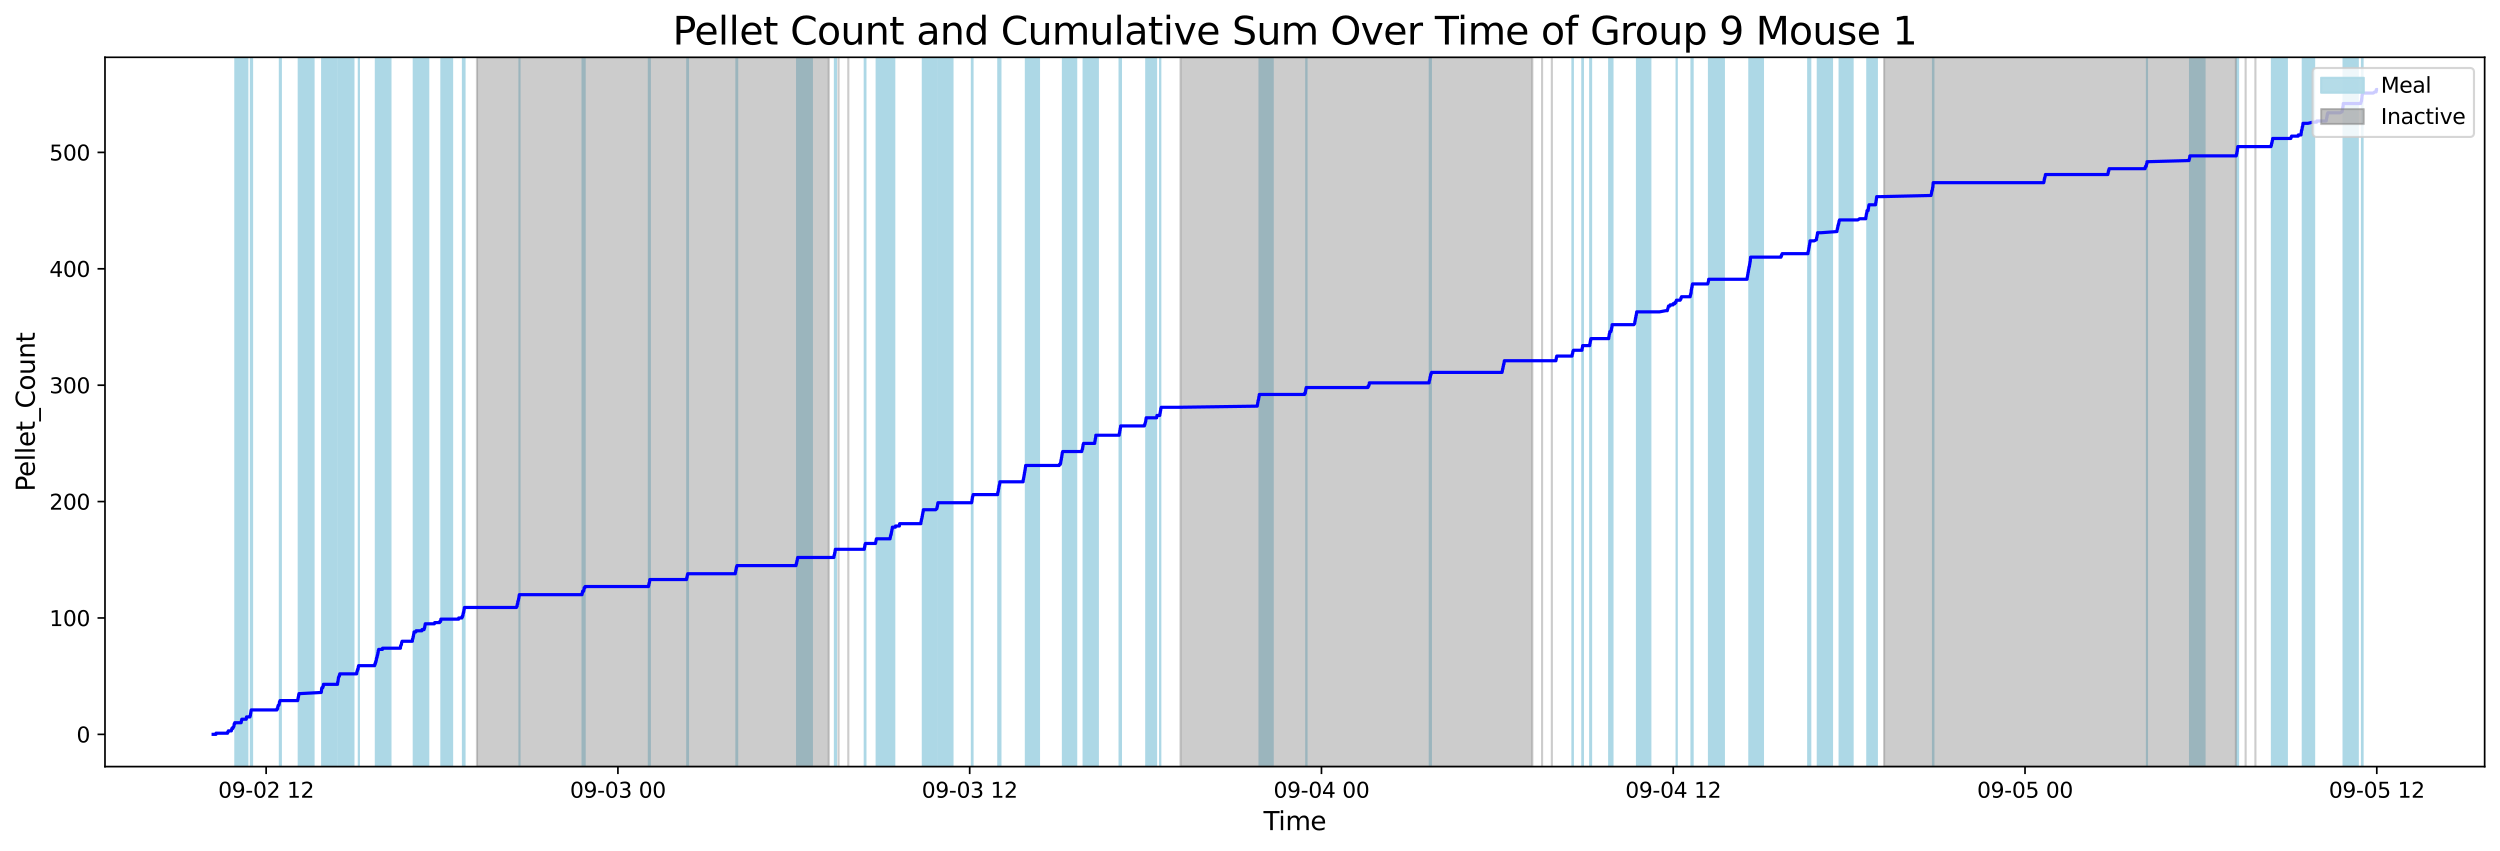 <?xml version="1.0" encoding="utf-8" standalone="no"?>
<!DOCTYPE svg PUBLIC "-//W3C//DTD SVG 1.1//EN"
  "http://www.w3.org/Graphics/SVG/1.1/DTD/svg11.dtd">
<svg xmlns:xlink="http://www.w3.org/1999/xlink" width="1172.435pt" height="399.009pt" viewBox="0 0 1172.435 399.009" xmlns="http://www.w3.org/2000/svg" version="1.1">
 <defs>
  <style type="text/css">*{stroke-linejoin: round; stroke-linecap: butt}</style>
 </defs>
 <g id="figure_1">
  <g id="patch_1">
   <path d="M 0 399.009 
L 1172.435 399.009 
L 1172.435 0 
L 0 0 
z
" style="fill: #ffffff"/>
  </g>
  <g id="axes_1">
   <g id="patch_2">
    <path d="M 49.235 359.517 
L 1165.235 359.517 
L 1165.235 26.877 
L 49.235 26.877 
z
" style="fill: #ffffff"/>
   </g>
   <g id="patch_3">
    <path d="M 115.809 359.517 
L 115.809 26.877 
L 110.366 26.877 
L 110.366 359.517 
z
" clip-path="url(#pc86cc02452)" style="fill: #add8e6; stroke: #add8e6; stroke-linejoin: miter"/>
   </g>
   <g id="patch_4">
    <path d="M 113.932 359.517 
L 113.932 26.877 
L 113.925 26.877 
L 113.925 359.517 
z
" clip-path="url(#pc86cc02452)" style="fill: #add8e6; stroke: #add8e6; stroke-linejoin: miter"/>
   </g>
   <g id="patch_5">
    <path d="M 115.991 359.517 
L 115.991 26.877 
L 115.895 26.877 
L 115.895 359.517 
z
" clip-path="url(#pc86cc02452)" style="fill: #add8e6; stroke: #add8e6; stroke-linejoin: miter"/>
   </g>
   <g id="patch_6">
    <path d="M 117.655 359.517 
L 117.655 26.877 
L 117.685 26.877 
L 117.685 359.517 
z
" clip-path="url(#pc86cc02452)" style="fill: #add8e6; stroke: #add8e6; stroke-linejoin: miter"/>
   </g>
   <g id="patch_7">
    <path d="M 118.21 359.517 
L 118.21 26.877 
L 117.847 26.877 
L 117.847 359.517 
z
" clip-path="url(#pc86cc02452)" style="fill: #add8e6; stroke: #add8e6; stroke-linejoin: miter"/>
   </g>
   <g id="patch_8">
    <path d="M 131.712 359.517 
L 131.712 26.877 
L 131.245 26.877 
L 131.245 359.517 
z
" clip-path="url(#pc86cc02452)" style="fill: #add8e6; stroke: #add8e6; stroke-linejoin: miter"/>
   </g>
   <g id="patch_9">
    <path d="M 147.048 359.517 
L 147.048 26.877 
L 140.098 26.877 
L 140.098 359.517 
z
" clip-path="url(#pc86cc02452)" style="fill: #add8e6; stroke: #add8e6; stroke-linejoin: miter"/>
   </g>
   <g id="patch_10">
    <path d="M 140.987 359.517 
L 140.987 26.877 
L 140.398 26.877 
L 140.398 359.517 
z
" clip-path="url(#pc86cc02452)" style="fill: #add8e6; stroke: #add8e6; stroke-linejoin: miter"/>
   </g>
   <g id="patch_11">
    <path d="M 157.844 359.517 
L 157.844 26.877 
L 151.076 26.877 
L 151.076 359.517 
z
" clip-path="url(#pc86cc02452)" style="fill: #add8e6; stroke: #add8e6; stroke-linejoin: miter"/>
   </g>
   <g id="patch_12">
    <path d="M 151.712 359.517 
L 151.712 26.877 
L 151.723 26.877 
L 151.723 359.517 
z
" clip-path="url(#pc86cc02452)" style="fill: #add8e6; stroke: #add8e6; stroke-linejoin: miter"/>
   </g>
   <g id="patch_13">
    <path d="M 165.749 359.517 
L 165.749 26.877 
L 158.643 26.877 
L 158.643 359.517 
z
" clip-path="url(#pc86cc02452)" style="fill: #add8e6; stroke: #add8e6; stroke-linejoin: miter"/>
   </g>
   <g id="patch_14">
    <path d="M 159.358 359.517 
L 159.358 26.877 
L 159.564 26.877 
L 159.564 359.517 
z
" clip-path="url(#pc86cc02452)" style="fill: #add8e6; stroke: #add8e6; stroke-linejoin: miter"/>
   </g>
   <g id="patch_15">
    <path d="M 168.318 359.517 
L 168.318 26.877 
L 168.273 26.877 
L 168.273 359.517 
z
" clip-path="url(#pc86cc02452)" style="fill: #add8e6; stroke: #add8e6; stroke-linejoin: miter"/>
   </g>
   <g id="patch_16">
    <path d="M 183.109 359.517 
L 183.109 26.877 
L 176.262 26.877 
L 176.262 359.517 
z
" clip-path="url(#pc86cc02452)" style="fill: #add8e6; stroke: #add8e6; stroke-linejoin: miter"/>
   </g>
   <g id="patch_17">
    <path d="M 176.51 359.517 
L 176.51 26.877 
L 176.937 26.877 
L 176.937 359.517 
z
" clip-path="url(#pc86cc02452)" style="fill: #add8e6; stroke: #add8e6; stroke-linejoin: miter"/>
   </g>
   <g id="patch_18">
    <path d="M 177.313 359.517 
L 177.313 26.877 
L 177.174 26.877 
L 177.174 359.517 
z
" clip-path="url(#pc86cc02452)" style="fill: #add8e6; stroke: #add8e6; stroke-linejoin: miter"/>
   </g>
   <g id="patch_19">
    <path d="M 177.449 359.517 
L 177.449 26.877 
L 177.554 26.877 
L 177.554 359.517 
z
" clip-path="url(#pc86cc02452)" style="fill: #add8e6; stroke: #add8e6; stroke-linejoin: miter"/>
   </g>
   <g id="patch_20">
    <path d="M 182.303 359.517 
L 182.303 26.877 
L 180.621 26.877 
L 180.621 359.517 
z
" clip-path="url(#pc86cc02452)" style="fill: #add8e6; stroke: #add8e6; stroke-linejoin: miter"/>
   </g>
   <g id="patch_21">
    <path d="M 200.836 359.517 
L 200.836 26.877 
L 194.042 26.877 
L 194.042 359.517 
z
" clip-path="url(#pc86cc02452)" style="fill: #add8e6; stroke: #add8e6; stroke-linejoin: miter"/>
   </g>
   <g id="patch_22">
    <path d="M 194.293 359.517 
L 194.293 26.877 
L 194.407 26.877 
L 194.407 359.517 
z
" clip-path="url(#pc86cc02452)" style="fill: #add8e6; stroke: #add8e6; stroke-linejoin: miter"/>
   </g>
   <g id="patch_23">
    <path d="M 199.279 359.517 
L 199.279 26.877 
L 199.429 26.877 
L 199.429 359.517 
z
" clip-path="url(#pc86cc02452)" style="fill: #add8e6; stroke: #add8e6; stroke-linejoin: miter"/>
   </g>
   <g id="patch_24">
    <path d="M 212.019 359.517 
L 212.019 26.877 
L 206.992 26.877 
L 206.992 359.517 
z
" clip-path="url(#pc86cc02452)" style="fill: #add8e6; stroke: #add8e6; stroke-linejoin: miter"/>
   </g>
   <g id="patch_25">
    <path d="M 217.103 359.517 
L 217.103 26.877 
L 217.847 26.877 
L 217.847 359.517 
z
" clip-path="url(#pc86cc02452)" style="fill: #add8e6; stroke: #add8e6; stroke-linejoin: miter"/>
   </g>
   <g id="patch_26">
    <path d="M 243.629 359.517 
L 243.629 26.877 
L 243.617 26.877 
L 243.617 359.517 
z
" clip-path="url(#pc86cc02452)" style="fill: #add8e6; stroke: #add8e6; stroke-linejoin: miter"/>
   </g>
   <g id="patch_27">
    <path d="M 273.211 359.517 
L 273.211 26.877 
L 273.359 26.877 
L 273.359 359.517 
z
" clip-path="url(#pc86cc02452)" style="fill: #add8e6; stroke: #add8e6; stroke-linejoin: miter"/>
   </g>
   <g id="patch_28">
    <path d="M 274.164 359.517 
L 274.164 26.877 
L 274.184 26.877 
L 274.184 359.517 
z
" clip-path="url(#pc86cc02452)" style="fill: #add8e6; stroke: #add8e6; stroke-linejoin: miter"/>
   </g>
   <g id="patch_29">
    <path d="M 304.29 359.517 
L 304.29 26.877 
L 304.754 26.877 
L 304.754 359.517 
z
" clip-path="url(#pc86cc02452)" style="fill: #add8e6; stroke: #add8e6; stroke-linejoin: miter"/>
   </g>
   <g id="patch_30">
    <path d="M 322.301 359.517 
L 322.301 26.877 
L 322.652 26.877 
L 322.652 359.517 
z
" clip-path="url(#pc86cc02452)" style="fill: #add8e6; stroke: #add8e6; stroke-linejoin: miter"/>
   </g>
   <g id="patch_31">
    <path d="M 345.361 359.517 
L 345.361 26.877 
L 345.71 26.877 
L 345.71 359.517 
z
" clip-path="url(#pc86cc02452)" style="fill: #add8e6; stroke: #add8e6; stroke-linejoin: miter"/>
   </g>
   <g id="patch_32">
    <path d="M 380.753 359.517 
L 380.753 26.877 
L 373.815 26.877 
L 373.815 359.517 
z
" clip-path="url(#pc86cc02452)" style="fill: #add8e6; stroke: #add8e6; stroke-linejoin: miter"/>
   </g>
   <g id="patch_33">
    <path d="M 391.553 359.517 
L 391.553 26.877 
L 392.049 26.877 
L 392.049 359.517 
z
" clip-path="url(#pc86cc02452)" style="fill: #add8e6; stroke: #add8e6; stroke-linejoin: miter"/>
   </g>
   <g id="patch_34">
    <path d="M 405.544 359.517 
L 405.544 26.877 
L 405.858 26.877 
L 405.858 359.517 
z
" clip-path="url(#pc86cc02452)" style="fill: #add8e6; stroke: #add8e6; stroke-linejoin: miter"/>
   </g>
   <g id="patch_35">
    <path d="M 418.128 359.517 
L 418.128 26.877 
L 411.132 26.877 
L 411.132 359.517 
z
" clip-path="url(#pc86cc02452)" style="fill: #add8e6; stroke: #add8e6; stroke-linejoin: miter"/>
   </g>
   <g id="patch_36">
    <path d="M 418.915 359.517 
L 418.915 26.877 
L 418.228 26.877 
L 418.228 359.517 
z
" clip-path="url(#pc86cc02452)" style="fill: #add8e6; stroke: #add8e6; stroke-linejoin: miter"/>
   </g>
   <g id="patch_37">
    <path d="M 419.387 359.517 
L 419.387 26.877 
L 418.591 26.877 
L 418.591 359.517 
z
" clip-path="url(#pc86cc02452)" style="fill: #add8e6; stroke: #add8e6; stroke-linejoin: miter"/>
   </g>
   <g id="patch_38">
    <path d="M 439.307 359.517 
L 439.307 26.877 
L 432.778 26.877 
L 432.778 359.517 
z
" clip-path="url(#pc86cc02452)" style="fill: #add8e6; stroke: #add8e6; stroke-linejoin: miter"/>
   </g>
   <g id="patch_39">
    <path d="M 433.514 359.517 
L 433.514 26.877 
L 433.303 26.877 
L 433.303 359.517 
z
" clip-path="url(#pc86cc02452)" style="fill: #add8e6; stroke: #add8e6; stroke-linejoin: miter"/>
   </g>
   <g id="patch_40">
    <path d="M 446.689 359.517 
L 446.689 26.877 
L 440.029 26.877 
L 440.029 359.517 
z
" clip-path="url(#pc86cc02452)" style="fill: #add8e6; stroke: #add8e6; stroke-linejoin: miter"/>
   </g>
   <g id="patch_41">
    <path d="M 455.784 359.517 
L 455.784 26.877 
L 456.088 26.877 
L 456.088 359.517 
z
" clip-path="url(#pc86cc02452)" style="fill: #add8e6; stroke: #add8e6; stroke-linejoin: miter"/>
   </g>
   <g id="patch_42">
    <path d="M 468.168 359.517 
L 468.168 26.877 
L 468.784 26.877 
L 468.784 359.517 
z
" clip-path="url(#pc86cc02452)" style="fill: #add8e6; stroke: #add8e6; stroke-linejoin: miter"/>
   </g>
   <g id="patch_43">
    <path d="M 469.172 359.517 
L 469.172 26.877 
L 469.036 26.877 
L 469.036 359.517 
z
" clip-path="url(#pc86cc02452)" style="fill: #add8e6; stroke: #add8e6; stroke-linejoin: miter"/>
   </g>
   <g id="patch_44">
    <path d="M 487.256 359.517 
L 487.256 26.877 
L 481.108 26.877 
L 481.108 359.517 
z
" clip-path="url(#pc86cc02452)" style="fill: #add8e6; stroke: #add8e6; stroke-linejoin: miter"/>
   </g>
   <g id="patch_45">
    <path d="M 504.704 359.517 
L 504.704 26.877 
L 498.481 26.877 
L 498.481 359.517 
z
" clip-path="url(#pc86cc02452)" style="fill: #add8e6; stroke: #add8e6; stroke-linejoin: miter"/>
   </g>
   <g id="patch_46">
    <path d="M 514.862 359.517 
L 514.862 26.877 
L 508.186 26.877 
L 508.186 359.517 
z
" clip-path="url(#pc86cc02452)" style="fill: #add8e6; stroke: #add8e6; stroke-linejoin: miter"/>
   </g>
   <g id="patch_47">
    <path d="M 513.708 359.517 
L 513.708 26.877 
L 514.034 26.877 
L 514.034 359.517 
z
" clip-path="url(#pc86cc02452)" style="fill: #add8e6; stroke: #add8e6; stroke-linejoin: miter"/>
   </g>
   <g id="patch_48">
    <path d="M 525.056 359.517 
L 525.056 26.877 
L 525.693 26.877 
L 525.693 359.517 
z
" clip-path="url(#pc86cc02452)" style="fill: #add8e6; stroke: #add8e6; stroke-linejoin: miter"/>
   </g>
   <g id="patch_49">
    <path d="M 542.167 359.517 
L 542.167 26.877 
L 537.562 26.877 
L 537.562 359.517 
z
" clip-path="url(#pc86cc02452)" style="fill: #add8e6; stroke: #add8e6; stroke-linejoin: miter"/>
   </g>
   <g id="patch_50">
    <path d="M 544.055 359.517 
L 544.055 26.877 
L 544.142 26.877 
L 544.142 359.517 
z
" clip-path="url(#pc86cc02452)" style="fill: #add8e6; stroke: #add8e6; stroke-linejoin: miter"/>
   </g>
   <g id="patch_51">
    <path d="M 596.868 359.517 
L 596.868 26.877 
L 590.684 26.877 
L 590.684 359.517 
z
" clip-path="url(#pc86cc02452)" style="fill: #add8e6; stroke: #add8e6; stroke-linejoin: miter"/>
   </g>
   <g id="patch_52">
    <path d="M 612.598 359.517 
L 612.598 26.877 
L 612.719 26.877 
L 612.719 359.517 
z
" clip-path="url(#pc86cc02452)" style="fill: #add8e6; stroke: #add8e6; stroke-linejoin: miter"/>
   </g>
   <g id="patch_53">
    <path d="M 670.526 359.517 
L 670.526 26.877 
L 671.046 26.877 
L 671.046 359.517 
z
" clip-path="url(#pc86cc02452)" style="fill: #add8e6; stroke: #add8e6; stroke-linejoin: miter"/>
   </g>
   <g id="patch_54">
    <path d="M 737.425 359.517 
L 737.425 26.877 
L 737.632 26.877 
L 737.632 359.517 
z
" clip-path="url(#pc86cc02452)" style="fill: #add8e6; stroke: #add8e6; stroke-linejoin: miter"/>
   </g>
   <g id="patch_55">
    <path d="M 742.062 359.517 
L 742.062 26.877 
L 742.343 26.877 
L 742.343 359.517 
z
" clip-path="url(#pc86cc02452)" style="fill: #add8e6; stroke: #add8e6; stroke-linejoin: miter"/>
   </g>
   <g id="patch_56">
    <path d="M 745.758 359.517 
L 745.758 26.877 
L 746.176 26.877 
L 746.176 359.517 
z
" clip-path="url(#pc86cc02452)" style="fill: #add8e6; stroke: #add8e6; stroke-linejoin: miter"/>
   </g>
   <g id="patch_57">
    <path d="M 754.656 359.517 
L 754.656 26.877 
L 754.821 26.877 
L 754.821 359.517 
z
" clip-path="url(#pc86cc02452)" style="fill: #add8e6; stroke: #add8e6; stroke-linejoin: miter"/>
   </g>
   <g id="patch_58">
    <path d="M 755.141 359.517 
L 755.141 26.877 
L 755.091 26.877 
L 755.091 359.517 
z
" clip-path="url(#pc86cc02452)" style="fill: #add8e6; stroke: #add8e6; stroke-linejoin: miter"/>
   </g>
   <g id="patch_59">
    <path d="M 755.963 359.517 
L 755.963 26.877 
L 756.21 26.877 
L 756.21 359.517 
z
" clip-path="url(#pc86cc02452)" style="fill: #add8e6; stroke: #add8e6; stroke-linejoin: miter"/>
   </g>
   <g id="patch_60">
    <path d="M 773.97 359.517 
L 773.97 26.877 
L 767.703 26.877 
L 767.703 359.517 
z
" clip-path="url(#pc86cc02452)" style="fill: #add8e6; stroke: #add8e6; stroke-linejoin: miter"/>
   </g>
   <g id="patch_61">
    <path d="M 786.352 359.517 
L 786.352 26.877 
L 786.287 26.877 
L 786.287 359.517 
z
" clip-path="url(#pc86cc02452)" style="fill: #add8e6; stroke: #add8e6; stroke-linejoin: miter"/>
   </g>
   <g id="patch_62">
    <path d="M 793.258 359.517 
L 793.258 26.877 
L 793.801 26.877 
L 793.801 359.517 
z
" clip-path="url(#pc86cc02452)" style="fill: #add8e6; stroke: #add8e6; stroke-linejoin: miter"/>
   </g>
   <g id="patch_63">
    <path d="M 808.454 359.517 
L 808.454 26.877 
L 801.461 26.877 
L 801.461 359.517 
z
" clip-path="url(#pc86cc02452)" style="fill: #add8e6; stroke: #add8e6; stroke-linejoin: miter"/>
   </g>
   <g id="patch_64">
    <path d="M 826.777 359.517 
L 826.777 26.877 
L 820.407 26.877 
L 820.407 359.517 
z
" clip-path="url(#pc86cc02452)" style="fill: #add8e6; stroke: #add8e6; stroke-linejoin: miter"/>
   </g>
   <g id="patch_65">
    <path d="M 820.662 359.517 
L 820.662 26.877 
L 821.063 26.877 
L 821.063 359.517 
z
" clip-path="url(#pc86cc02452)" style="fill: #add8e6; stroke: #add8e6; stroke-linejoin: miter"/>
   </g>
   <g id="patch_66">
    <path d="M 847.991 359.517 
L 847.991 26.877 
L 848.966 26.877 
L 848.966 359.517 
z
" clip-path="url(#pc86cc02452)" style="fill: #add8e6; stroke: #add8e6; stroke-linejoin: miter"/>
   </g>
   <g id="patch_67">
    <path d="M 859.161 359.517 
L 859.161 26.877 
L 852.493 26.877 
L 852.493 359.517 
z
" clip-path="url(#pc86cc02452)" style="fill: #add8e6; stroke: #add8e6; stroke-linejoin: miter"/>
   </g>
   <g id="patch_68">
    <path d="M 868.826 359.517 
L 868.826 26.877 
L 862.732 26.877 
L 862.732 359.517 
z
" clip-path="url(#pc86cc02452)" style="fill: #add8e6; stroke: #add8e6; stroke-linejoin: miter"/>
   </g>
   <g id="patch_69">
    <path d="M 879.492 359.517 
L 879.492 26.877 
L 875.71 26.877 
L 875.71 359.517 
z
" clip-path="url(#pc86cc02452)" style="fill: #add8e6; stroke: #add8e6; stroke-linejoin: miter"/>
   </g>
   <g id="patch_70">
    <path d="M 876.282 359.517 
L 876.282 26.877 
L 876.572 26.877 
L 876.572 359.517 
z
" clip-path="url(#pc86cc02452)" style="fill: #add8e6; stroke: #add8e6; stroke-linejoin: miter"/>
   </g>
   <g id="patch_71">
    <path d="M 879.818 359.517 
L 879.818 26.877 
L 880.198 26.877 
L 880.198 359.517 
z
" clip-path="url(#pc86cc02452)" style="fill: #add8e6; stroke: #add8e6; stroke-linejoin: miter"/>
   </g>
   <g id="patch_72">
    <path d="M 906.515 359.517 
L 906.515 26.877 
L 906.708 26.877 
L 906.708 359.517 
z
" clip-path="url(#pc86cc02452)" style="fill: #add8e6; stroke: #add8e6; stroke-linejoin: miter"/>
   </g>
   <g id="patch_73">
    <path d="M 1006.879 359.517 
L 1006.879 26.877 
L 1006.859 26.877 
L 1006.859 359.517 
z
" clip-path="url(#pc86cc02452)" style="fill: #add8e6; stroke: #add8e6; stroke-linejoin: miter"/>
   </g>
   <g id="patch_74">
    <path d="M 1033.865 359.517 
L 1033.865 26.877 
L 1027.074 26.877 
L 1027.074 359.517 
z
" clip-path="url(#pc86cc02452)" style="fill: #add8e6; stroke: #add8e6; stroke-linejoin: miter"/>
   </g>
   <g id="patch_75">
    <path d="M 1049.009 359.517 
L 1049.009 26.877 
L 1049.588 26.877 
L 1049.588 359.517 
z
" clip-path="url(#pc86cc02452)" style="fill: #add8e6; stroke: #add8e6; stroke-linejoin: miter"/>
   </g>
   <g id="patch_76">
    <path d="M 1072.473 359.517 
L 1072.473 26.877 
L 1065.474 26.877 
L 1065.474 359.517 
z
" clip-path="url(#pc86cc02452)" style="fill: #add8e6; stroke: #add8e6; stroke-linejoin: miter"/>
   </g>
   <g id="patch_77">
    <path d="M 1067.321 359.517 
L 1067.321 26.877 
L 1065.925 26.877 
L 1065.925 359.517 
z
" clip-path="url(#pc86cc02452)" style="fill: #add8e6; stroke: #add8e6; stroke-linejoin: miter"/>
   </g>
   <g id="patch_78">
    <path d="M 1085.262 359.517 
L 1085.262 26.877 
L 1079.939 26.877 
L 1079.939 359.517 
z
" clip-path="url(#pc86cc02452)" style="fill: #add8e6; stroke: #add8e6; stroke-linejoin: miter"/>
   </g>
   <g id="patch_79">
    <path d="M 1105.739 359.517 
L 1105.739 26.877 
L 1099.08 26.877 
L 1099.08 359.517 
z
" clip-path="url(#pc86cc02452)" style="fill: #add8e6; stroke: #add8e6; stroke-linejoin: miter"/>
   </g>
   <g id="patch_80">
    <path d="M 1107.703 359.517 
L 1107.703 26.877 
L 1107.984 26.877 
L 1107.984 359.517 
z
" clip-path="url(#pc86cc02452)" style="fill: #add8e6; stroke: #add8e6; stroke-linejoin: miter"/>
   </g>
   <g id="patch_81">
    <path d="M 223.692 359.517 
L 223.692 26.877 
L 388.666 26.877 
L 388.666 359.517 
z
" clip-path="url(#pc86cc02452)" style="fill: #808080; opacity: 0.4; stroke: #808080; stroke-linejoin: miter"/>
   </g>
   <g id="patch_82">
    <path d="M 393.249 26.877 
L 393.249 26.877 
L 393.249 359.517 
" clip-path="url(#pc86cc02452)" style="fill: #808080; opacity: 0.4; stroke: #808080; stroke-linejoin: miter"/>
   </g>
   <g id="patch_83">
    <path d="M 397.831 26.877 
L 397.831 26.877 
L 397.831 359.517 
" clip-path="url(#pc86cc02452)" style="fill: #808080; opacity: 0.4; stroke: #808080; stroke-linejoin: miter"/>
   </g>
   <g id="patch_84">
    <path d="M 553.64 359.517 
L 553.64 26.877 
L 718.613 26.877 
L 718.613 359.517 
z
" clip-path="url(#pc86cc02452)" style="fill: #808080; opacity: 0.4; stroke: #808080; stroke-linejoin: miter"/>
   </g>
   <g id="patch_85">
    <path d="M 723.196 26.877 
L 723.196 26.877 
L 723.196 359.517 
" clip-path="url(#pc86cc02452)" style="fill: #808080; opacity: 0.4; stroke: #808080; stroke-linejoin: miter"/>
   </g>
   <g id="patch_86">
    <path d="M 727.778 26.877 
L 727.778 26.877 
L 727.778 359.517 
" clip-path="url(#pc86cc02452)" style="fill: #808080; opacity: 0.4; stroke: #808080; stroke-linejoin: miter"/>
   </g>
   <g id="patch_87">
    <path d="M 883.587 359.517 
L 883.587 26.877 
L 1048.56 26.877 
L 1048.56 359.517 
z
" clip-path="url(#pc86cc02452)" style="fill: #808080; opacity: 0.4; stroke: #808080; stroke-linejoin: miter"/>
   </g>
   <g id="patch_88">
    <path d="M 1053.143 26.877 
L 1053.143 26.877 
L 1053.143 359.517 
" clip-path="url(#pc86cc02452)" style="fill: #808080; opacity: 0.4; stroke: #808080; stroke-linejoin: miter"/>
   </g>
   <g id="patch_89">
    <path d="M 1057.726 26.877 
L 1057.726 26.877 
L 1057.726 359.517 
" clip-path="url(#pc86cc02452)" style="fill: #808080; opacity: 0.4; stroke: #808080; stroke-linejoin: miter"/>
   </g>
   <g id="matplotlib.axis_1">
    <g id="xtick_1">
     <g id="line2d_1">
      <defs>
       <path id="m9951c861e3" d="M 0 0 
L 0 3.5 
" style="stroke: #000000; stroke-width: 0.8"/>
      </defs>
      <g>
       <use xlink:href="#m9951c861e3" x="124.811" y="359.517" style="stroke: #000000; stroke-width: 0.8"/>
      </g>
     </g>
     <g id="text_1">
      <!-- 09-02 12 -->
      <g transform="translate(102.331 374.116) scale(0.1 -0.1)">
       <defs>
        <path id="DejaVuSans-30" d="M 2034 4250 
Q 1547 4250 1301 3770 
Q 1056 3291 1056 2328 
Q 1056 1369 1301 889 
Q 1547 409 2034 409 
Q 2525 409 2770 889 
Q 3016 1369 3016 2328 
Q 3016 3291 2770 3770 
Q 2525 4250 2034 4250 
z
M 2034 4750 
Q 2819 4750 3233 4129 
Q 3647 3509 3647 2328 
Q 3647 1150 3233 529 
Q 2819 -91 2034 -91 
Q 1250 -91 836 529 
Q 422 1150 422 2328 
Q 422 3509 836 4129 
Q 1250 4750 2034 4750 
z
" transform="scale(0.016)"/>
        <path id="DejaVuSans-39" d="M 703 97 
L 703 672 
Q 941 559 1184 500 
Q 1428 441 1663 441 
Q 2288 441 2617 861 
Q 2947 1281 2994 2138 
Q 2813 1869 2534 1725 
Q 2256 1581 1919 1581 
Q 1219 1581 811 2004 
Q 403 2428 403 3163 
Q 403 3881 828 4315 
Q 1253 4750 1959 4750 
Q 2769 4750 3195 4129 
Q 3622 3509 3622 2328 
Q 3622 1225 3098 567 
Q 2575 -91 1691 -91 
Q 1453 -91 1209 -44 
Q 966 3 703 97 
z
M 1959 2075 
Q 2384 2075 2632 2365 
Q 2881 2656 2881 3163 
Q 2881 3666 2632 3958 
Q 2384 4250 1959 4250 
Q 1534 4250 1286 3958 
Q 1038 3666 1038 3163 
Q 1038 2656 1286 2365 
Q 1534 2075 1959 2075 
z
" transform="scale(0.016)"/>
        <path id="DejaVuSans-2d" d="M 313 2009 
L 1997 2009 
L 1997 1497 
L 313 1497 
L 313 2009 
z
" transform="scale(0.016)"/>
        <path id="DejaVuSans-32" d="M 1228 531 
L 3431 531 
L 3431 0 
L 469 0 
L 469 531 
Q 828 903 1448 1529 
Q 2069 2156 2228 2338 
Q 2531 2678 2651 2914 
Q 2772 3150 2772 3378 
Q 2772 3750 2511 3984 
Q 2250 4219 1831 4219 
Q 1534 4219 1204 4116 
Q 875 4013 500 3803 
L 500 4441 
Q 881 4594 1212 4672 
Q 1544 4750 1819 4750 
Q 2544 4750 2975 4387 
Q 3406 4025 3406 3419 
Q 3406 3131 3298 2873 
Q 3191 2616 2906 2266 
Q 2828 2175 2409 1742 
Q 1991 1309 1228 531 
z
" transform="scale(0.016)"/>
        <path id="DejaVuSans-20" transform="scale(0.016)"/>
        <path id="DejaVuSans-31" d="M 794 531 
L 1825 531 
L 1825 4091 
L 703 3866 
L 703 4441 
L 1819 4666 
L 2450 4666 
L 2450 531 
L 3481 531 
L 3481 0 
L 794 0 
L 794 531 
z
" transform="scale(0.016)"/>
       </defs>
       <use xlink:href="#DejaVuSans-30"/>
       <use xlink:href="#DejaVuSans-39" x="63.623"/>
       <use xlink:href="#DejaVuSans-2d" x="127.246"/>
       <use xlink:href="#DejaVuSans-30" x="163.33"/>
       <use xlink:href="#DejaVuSans-32" x="226.953"/>
       <use xlink:href="#DejaVuSans-20" x="290.576"/>
       <use xlink:href="#DejaVuSans-31" x="322.363"/>
       <use xlink:href="#DejaVuSans-32" x="385.986"/>
      </g>
     </g>
    </g>
    <g id="xtick_2">
     <g id="line2d_2">
      <g>
       <use xlink:href="#m9951c861e3" x="289.785" y="359.517" style="stroke: #000000; stroke-width: 0.8"/>
      </g>
     </g>
     <g id="text_2">
      <!-- 09-03 00 -->
      <g transform="translate(267.305 374.116) scale(0.1 -0.1)">
       <defs>
        <path id="DejaVuSans-33" d="M 2597 2516 
Q 3050 2419 3304 2112 
Q 3559 1806 3559 1356 
Q 3559 666 3084 287 
Q 2609 -91 1734 -91 
Q 1441 -91 1130 -33 
Q 819 25 488 141 
L 488 750 
Q 750 597 1062 519 
Q 1375 441 1716 441 
Q 2309 441 2620 675 
Q 2931 909 2931 1356 
Q 2931 1769 2642 2001 
Q 2353 2234 1838 2234 
L 1294 2234 
L 1294 2753 
L 1863 2753 
Q 2328 2753 2575 2939 
Q 2822 3125 2822 3475 
Q 2822 3834 2567 4026 
Q 2313 4219 1838 4219 
Q 1578 4219 1281 4162 
Q 984 4106 628 3988 
L 628 4550 
Q 988 4650 1302 4700 
Q 1616 4750 1894 4750 
Q 2613 4750 3031 4423 
Q 3450 4097 3450 3541 
Q 3450 3153 3228 2886 
Q 3006 2619 2597 2516 
z
" transform="scale(0.016)"/>
       </defs>
       <use xlink:href="#DejaVuSans-30"/>
       <use xlink:href="#DejaVuSans-39" x="63.623"/>
       <use xlink:href="#DejaVuSans-2d" x="127.246"/>
       <use xlink:href="#DejaVuSans-30" x="163.33"/>
       <use xlink:href="#DejaVuSans-33" x="226.953"/>
       <use xlink:href="#DejaVuSans-20" x="290.576"/>
       <use xlink:href="#DejaVuSans-30" x="322.363"/>
       <use xlink:href="#DejaVuSans-30" x="385.986"/>
      </g>
     </g>
    </g>
    <g id="xtick_3">
     <g id="line2d_3">
      <g>
       <use xlink:href="#m9951c861e3" x="454.759" y="359.517" style="stroke: #000000; stroke-width: 0.8"/>
      </g>
     </g>
     <g id="text_3">
      <!-- 09-03 12 -->
      <g transform="translate(432.278 374.116) scale(0.1 -0.1)">
       <use xlink:href="#DejaVuSans-30"/>
       <use xlink:href="#DejaVuSans-39" x="63.623"/>
       <use xlink:href="#DejaVuSans-2d" x="127.246"/>
       <use xlink:href="#DejaVuSans-30" x="163.33"/>
       <use xlink:href="#DejaVuSans-33" x="226.953"/>
       <use xlink:href="#DejaVuSans-20" x="290.576"/>
       <use xlink:href="#DejaVuSans-31" x="322.363"/>
       <use xlink:href="#DejaVuSans-32" x="385.986"/>
      </g>
     </g>
    </g>
    <g id="xtick_4">
     <g id="line2d_4">
      <g>
       <use xlink:href="#m9951c861e3" x="619.732" y="359.517" style="stroke: #000000; stroke-width: 0.8"/>
      </g>
     </g>
     <g id="text_4">
      <!-- 09-04 00 -->
      <g transform="translate(597.252 374.116) scale(0.1 -0.1)">
       <defs>
        <path id="DejaVuSans-34" d="M 2419 4116 
L 825 1625 
L 2419 1625 
L 2419 4116 
z
M 2253 4666 
L 3047 4666 
L 3047 1625 
L 3713 1625 
L 3713 1100 
L 3047 1100 
L 3047 0 
L 2419 0 
L 2419 1100 
L 313 1100 
L 313 1709 
L 2253 4666 
z
" transform="scale(0.016)"/>
       </defs>
       <use xlink:href="#DejaVuSans-30"/>
       <use xlink:href="#DejaVuSans-39" x="63.623"/>
       <use xlink:href="#DejaVuSans-2d" x="127.246"/>
       <use xlink:href="#DejaVuSans-30" x="163.33"/>
       <use xlink:href="#DejaVuSans-34" x="226.953"/>
       <use xlink:href="#DejaVuSans-20" x="290.576"/>
       <use xlink:href="#DejaVuSans-30" x="322.363"/>
       <use xlink:href="#DejaVuSans-30" x="385.986"/>
      </g>
     </g>
    </g>
    <g id="xtick_5">
     <g id="line2d_5">
      <g>
       <use xlink:href="#m9951c861e3" x="784.706" y="359.517" style="stroke: #000000; stroke-width: 0.8"/>
      </g>
     </g>
     <g id="text_5">
      <!-- 09-04 12 -->
      <g transform="translate(762.225 374.116) scale(0.1 -0.1)">
       <use xlink:href="#DejaVuSans-30"/>
       <use xlink:href="#DejaVuSans-39" x="63.623"/>
       <use xlink:href="#DejaVuSans-2d" x="127.246"/>
       <use xlink:href="#DejaVuSans-30" x="163.33"/>
       <use xlink:href="#DejaVuSans-34" x="226.953"/>
       <use xlink:href="#DejaVuSans-20" x="290.576"/>
       <use xlink:href="#DejaVuSans-31" x="322.363"/>
       <use xlink:href="#DejaVuSans-32" x="385.986"/>
      </g>
     </g>
    </g>
    <g id="xtick_6">
     <g id="line2d_6">
      <g>
       <use xlink:href="#m9951c861e3" x="949.679" y="359.517" style="stroke: #000000; stroke-width: 0.8"/>
      </g>
     </g>
     <g id="text_6">
      <!-- 09-05 00 -->
      <g transform="translate(927.199 374.116) scale(0.1 -0.1)">
       <defs>
        <path id="DejaVuSans-35" d="M 691 4666 
L 3169 4666 
L 3169 4134 
L 1269 4134 
L 1269 2991 
Q 1406 3038 1543 3061 
Q 1681 3084 1819 3084 
Q 2600 3084 3056 2656 
Q 3513 2228 3513 1497 
Q 3513 744 3044 326 
Q 2575 -91 1722 -91 
Q 1428 -91 1123 -41 
Q 819 9 494 109 
L 494 744 
Q 775 591 1075 516 
Q 1375 441 1709 441 
Q 2250 441 2565 725 
Q 2881 1009 2881 1497 
Q 2881 1984 2565 2268 
Q 2250 2553 1709 2553 
Q 1456 2553 1204 2497 
Q 953 2441 691 2322 
L 691 4666 
z
" transform="scale(0.016)"/>
       </defs>
       <use xlink:href="#DejaVuSans-30"/>
       <use xlink:href="#DejaVuSans-39" x="63.623"/>
       <use xlink:href="#DejaVuSans-2d" x="127.246"/>
       <use xlink:href="#DejaVuSans-30" x="163.33"/>
       <use xlink:href="#DejaVuSans-35" x="226.953"/>
       <use xlink:href="#DejaVuSans-20" x="290.576"/>
       <use xlink:href="#DejaVuSans-30" x="322.363"/>
       <use xlink:href="#DejaVuSans-30" x="385.986"/>
      </g>
     </g>
    </g>
    <g id="xtick_7">
     <g id="line2d_7">
      <g>
       <use xlink:href="#m9951c861e3" x="1114.653" y="359.517" style="stroke: #000000; stroke-width: 0.8"/>
      </g>
     </g>
     <g id="text_7">
      <!-- 09-05 12 -->
      <g transform="translate(1092.172 374.116) scale(0.1 -0.1)">
       <use xlink:href="#DejaVuSans-30"/>
       <use xlink:href="#DejaVuSans-39" x="63.623"/>
       <use xlink:href="#DejaVuSans-2d" x="127.246"/>
       <use xlink:href="#DejaVuSans-30" x="163.33"/>
       <use xlink:href="#DejaVuSans-35" x="226.953"/>
       <use xlink:href="#DejaVuSans-20" x="290.576"/>
       <use xlink:href="#DejaVuSans-31" x="322.363"/>
       <use xlink:href="#DejaVuSans-32" x="385.986"/>
      </g>
     </g>
    </g>
    <g id="text_8">
     <!-- Time -->
     <g transform="translate(592.555 389.313) scale(0.12 -0.12)">
      <defs>
       <path id="DejaVuSans-54" d="M -19 4666 
L 3928 4666 
L 3928 4134 
L 2272 4134 
L 2272 0 
L 1638 0 
L 1638 4134 
L -19 4134 
L -19 4666 
z
" transform="scale(0.016)"/>
       <path id="DejaVuSans-69" d="M 603 3500 
L 1178 3500 
L 1178 0 
L 603 0 
L 603 3500 
z
M 603 4863 
L 1178 4863 
L 1178 4134 
L 603 4134 
L 603 4863 
z
" transform="scale(0.016)"/>
       <path id="DejaVuSans-6d" d="M 3328 2828 
Q 3544 3216 3844 3400 
Q 4144 3584 4550 3584 
Q 5097 3584 5394 3201 
Q 5691 2819 5691 2113 
L 5691 0 
L 5113 0 
L 5113 2094 
Q 5113 2597 4934 2840 
Q 4756 3084 4391 3084 
Q 3944 3084 3684 2787 
Q 3425 2491 3425 1978 
L 3425 0 
L 2847 0 
L 2847 2094 
Q 2847 2600 2669 2842 
Q 2491 3084 2119 3084 
Q 1678 3084 1418 2786 
Q 1159 2488 1159 1978 
L 1159 0 
L 581 0 
L 581 3500 
L 1159 3500 
L 1159 2956 
Q 1356 3278 1631 3431 
Q 1906 3584 2284 3584 
Q 2666 3584 2933 3390 
Q 3200 3197 3328 2828 
z
" transform="scale(0.016)"/>
       <path id="DejaVuSans-65" d="M 3597 1894 
L 3597 1613 
L 953 1613 
Q 991 1019 1311 708 
Q 1631 397 2203 397 
Q 2534 397 2845 478 
Q 3156 559 3463 722 
L 3463 178 
Q 3153 47 2828 -22 
Q 2503 -91 2169 -91 
Q 1331 -91 842 396 
Q 353 884 353 1716 
Q 353 2575 817 3079 
Q 1281 3584 2069 3584 
Q 2775 3584 3186 3129 
Q 3597 2675 3597 1894 
z
M 3022 2063 
Q 3016 2534 2758 2815 
Q 2500 3097 2075 3097 
Q 1594 3097 1305 2825 
Q 1016 2553 972 2059 
L 3022 2063 
z
" transform="scale(0.016)"/>
      </defs>
      <use xlink:href="#DejaVuSans-54"/>
      <use xlink:href="#DejaVuSans-69" x="57.959"/>
      <use xlink:href="#DejaVuSans-6d" x="85.742"/>
      <use xlink:href="#DejaVuSans-65" x="183.154"/>
     </g>
    </g>
   </g>
   <g id="matplotlib.axis_2">
    <g id="ytick_1">
     <g id="line2d_8">
      <defs>
       <path id="m3a58ad2d6c" d="M 0 0 
L -3.5 0 
" style="stroke: #000000; stroke-width: 0.8"/>
      </defs>
      <g>
       <use xlink:href="#m3a58ad2d6c" x="49.235" y="344.397" style="stroke: #000000; stroke-width: 0.8"/>
      </g>
     </g>
     <g id="text_9">
      <!-- 0 -->
      <g transform="translate(35.873 348.196) scale(0.1 -0.1)">
       <use xlink:href="#DejaVuSans-30"/>
      </g>
     </g>
    </g>
    <g id="ytick_2">
     <g id="line2d_9">
      <g>
       <use xlink:href="#m3a58ad2d6c" x="49.235" y="289.812" style="stroke: #000000; stroke-width: 0.8"/>
      </g>
     </g>
     <g id="text_10">
      <!-- 100 -->
      <g transform="translate(23.148 293.612) scale(0.1 -0.1)">
       <use xlink:href="#DejaVuSans-31"/>
       <use xlink:href="#DejaVuSans-30" x="63.623"/>
       <use xlink:href="#DejaVuSans-30" x="127.246"/>
      </g>
     </g>
    </g>
    <g id="ytick_3">
     <g id="line2d_10">
      <g>
       <use xlink:href="#m3a58ad2d6c" x="49.235" y="235.228" style="stroke: #000000; stroke-width: 0.8"/>
      </g>
     </g>
     <g id="text_11">
      <!-- 200 -->
      <g transform="translate(23.148 239.027) scale(0.1 -0.1)">
       <use xlink:href="#DejaVuSans-32"/>
       <use xlink:href="#DejaVuSans-30" x="63.623"/>
       <use xlink:href="#DejaVuSans-30" x="127.246"/>
      </g>
     </g>
    </g>
    <g id="ytick_4">
     <g id="line2d_11">
      <g>
       <use xlink:href="#m3a58ad2d6c" x="49.235" y="180.643" style="stroke: #000000; stroke-width: 0.8"/>
      </g>
     </g>
     <g id="text_12">
      <!-- 300 -->
      <g transform="translate(23.148 184.442) scale(0.1 -0.1)">
       <use xlink:href="#DejaVuSans-33"/>
       <use xlink:href="#DejaVuSans-30" x="63.623"/>
       <use xlink:href="#DejaVuSans-30" x="127.246"/>
      </g>
     </g>
    </g>
    <g id="ytick_5">
     <g id="line2d_12">
      <g>
       <use xlink:href="#m3a58ad2d6c" x="49.235" y="126.058" style="stroke: #000000; stroke-width: 0.8"/>
      </g>
     </g>
     <g id="text_13">
      <!-- 400 -->
      <g transform="translate(23.148 129.857) scale(0.1 -0.1)">
       <use xlink:href="#DejaVuSans-34"/>
       <use xlink:href="#DejaVuSans-30" x="63.623"/>
       <use xlink:href="#DejaVuSans-30" x="127.246"/>
      </g>
     </g>
    </g>
    <g id="ytick_6">
     <g id="line2d_13">
      <g>
       <use xlink:href="#m3a58ad2d6c" x="49.235" y="71.473" style="stroke: #000000; stroke-width: 0.8"/>
      </g>
     </g>
     <g id="text_14">
      <!-- 500 -->
      <g transform="translate(23.148 75.272) scale(0.1 -0.1)">
       <use xlink:href="#DejaVuSans-35"/>
       <use xlink:href="#DejaVuSans-30" x="63.623"/>
       <use xlink:href="#DejaVuSans-30" x="127.246"/>
      </g>
     </g>
    </g>
    <g id="text_15">
     <!-- Pellet_Count -->
     <g transform="translate(16.318 230.485) rotate(-90) scale(0.12 -0.12)">
      <defs>
       <path id="DejaVuSans-50" d="M 1259 4147 
L 1259 2394 
L 2053 2394 
Q 2494 2394 2734 2622 
Q 2975 2850 2975 3272 
Q 2975 3691 2734 3919 
Q 2494 4147 2053 4147 
L 1259 4147 
z
M 628 4666 
L 2053 4666 
Q 2838 4666 3239 4311 
Q 3641 3956 3641 3272 
Q 3641 2581 3239 2228 
Q 2838 1875 2053 1875 
L 1259 1875 
L 1259 0 
L 628 0 
L 628 4666 
z
" transform="scale(0.016)"/>
       <path id="DejaVuSans-6c" d="M 603 4863 
L 1178 4863 
L 1178 0 
L 603 0 
L 603 4863 
z
" transform="scale(0.016)"/>
       <path id="DejaVuSans-74" d="M 1172 4494 
L 1172 3500 
L 2356 3500 
L 2356 3053 
L 1172 3053 
L 1172 1153 
Q 1172 725 1289 603 
Q 1406 481 1766 481 
L 2356 481 
L 2356 0 
L 1766 0 
Q 1100 0 847 248 
Q 594 497 594 1153 
L 594 3053 
L 172 3053 
L 172 3500 
L 594 3500 
L 594 4494 
L 1172 4494 
z
" transform="scale(0.016)"/>
       <path id="DejaVuSans-5f" d="M 3263 -1063 
L 3263 -1509 
L -63 -1509 
L -63 -1063 
L 3263 -1063 
z
" transform="scale(0.016)"/>
       <path id="DejaVuSans-43" d="M 4122 4306 
L 4122 3641 
Q 3803 3938 3442 4084 
Q 3081 4231 2675 4231 
Q 1875 4231 1450 3742 
Q 1025 3253 1025 2328 
Q 1025 1406 1450 917 
Q 1875 428 2675 428 
Q 3081 428 3442 575 
Q 3803 722 4122 1019 
L 4122 359 
Q 3791 134 3420 21 
Q 3050 -91 2638 -91 
Q 1578 -91 968 557 
Q 359 1206 359 2328 
Q 359 3453 968 4101 
Q 1578 4750 2638 4750 
Q 3056 4750 3426 4639 
Q 3797 4528 4122 4306 
z
" transform="scale(0.016)"/>
       <path id="DejaVuSans-6f" d="M 1959 3097 
Q 1497 3097 1228 2736 
Q 959 2375 959 1747 
Q 959 1119 1226 758 
Q 1494 397 1959 397 
Q 2419 397 2687 759 
Q 2956 1122 2956 1747 
Q 2956 2369 2687 2733 
Q 2419 3097 1959 3097 
z
M 1959 3584 
Q 2709 3584 3137 3096 
Q 3566 2609 3566 1747 
Q 3566 888 3137 398 
Q 2709 -91 1959 -91 
Q 1206 -91 779 398 
Q 353 888 353 1747 
Q 353 2609 779 3096 
Q 1206 3584 1959 3584 
z
" transform="scale(0.016)"/>
       <path id="DejaVuSans-75" d="M 544 1381 
L 544 3500 
L 1119 3500 
L 1119 1403 
Q 1119 906 1312 657 
Q 1506 409 1894 409 
Q 2359 409 2629 706 
Q 2900 1003 2900 1516 
L 2900 3500 
L 3475 3500 
L 3475 0 
L 2900 0 
L 2900 538 
Q 2691 219 2414 64 
Q 2138 -91 1772 -91 
Q 1169 -91 856 284 
Q 544 659 544 1381 
z
M 1991 3584 
L 1991 3584 
z
" transform="scale(0.016)"/>
       <path id="DejaVuSans-6e" d="M 3513 2113 
L 3513 0 
L 2938 0 
L 2938 2094 
Q 2938 2591 2744 2837 
Q 2550 3084 2163 3084 
Q 1697 3084 1428 2787 
Q 1159 2491 1159 1978 
L 1159 0 
L 581 0 
L 581 3500 
L 1159 3500 
L 1159 2956 
Q 1366 3272 1645 3428 
Q 1925 3584 2291 3584 
Q 2894 3584 3203 3211 
Q 3513 2838 3513 2113 
z
" transform="scale(0.016)"/>
      </defs>
      <use xlink:href="#DejaVuSans-50"/>
      <use xlink:href="#DejaVuSans-65" x="56.678"/>
      <use xlink:href="#DejaVuSans-6c" x="118.201"/>
      <use xlink:href="#DejaVuSans-6c" x="145.984"/>
      <use xlink:href="#DejaVuSans-65" x="173.768"/>
      <use xlink:href="#DejaVuSans-74" x="235.291"/>
      <use xlink:href="#DejaVuSans-5f" x="274.5"/>
      <use xlink:href="#DejaVuSans-43" x="324.5"/>
      <use xlink:href="#DejaVuSans-6f" x="394.324"/>
      <use xlink:href="#DejaVuSans-75" x="455.506"/>
      <use xlink:href="#DejaVuSans-6e" x="518.885"/>
      <use xlink:href="#DejaVuSans-74" x="582.264"/>
     </g>
    </g>
   </g>
   <g id="line2d_14">
    <path d="M 99.962 344.397 
L 101.28 344.397 
L 101.307 343.851 
L 106.733 343.851 
L 106.756 343.305 
L 107.023 343.305 
L 107.073 342.76 
L 108.494 342.76 
L 108.608 342.214 
L 108.677 342.214 
L 108.707 341.668 
L 109.169 341.668 
L 109.181 341.122 
L 109.494 341.122 
L 109.7 340.576 
L 109.716 340.576 
L 109.838 339.485 
L 110.078 339.485 
L 110.086 338.939 
L 113.084 338.939 
L 113.202 338.393 
L 113.217 338.393 
L 113.221 337.847 
L 113.382 337.847 
L 113.393 337.301 
L 115.493 337.301 
L 115.616 336.209 
L 117.216 336.209 
L 117.22 335.664 
L 117.418 335.664 
L 117.517 334.572 
L 117.575 334.572 
L 117.708 333.48 
L 117.823 332.934 
L 129.879 332.934 
L 129.887 332.389 
L 130.196 332.389 
L 130.299 331.297 
L 130.383 331.297 
L 130.486 330.751 
L 130.807 330.751 
L 130.807 330.751 
L 130.933 330.205 
L 130.952 330.205 
L 131.078 329.113 
L 131.197 329.113 
L 131.319 328.568 
L 139.606 328.568 
L 139.617 328.022 
L 139.755 328.022 
L 139.858 326.93 
L 139.968 326.93 
L 140.075 325.838 
L 140.213 325.838 
L 140.217 325.292 
L 140.618 325.292 
L 150.646 324.747 
L 150.76 324.201 
L 150.81 323.109 
L 150.921 323.109 
L 150.936 322.563 
L 151.348 322.563 
L 151.364 322.017 
L 151.566 322.017 
L 151.677 321.472 
L 151.677 321.472 
L 151.688 320.926 
L 158.306 320.926 
L 158.36 319.834 
L 158.486 319.834 
L 158.597 318.742 
L 158.631 318.742 
L 158.749 317.651 
L 158.864 317.651 
L 158.864 317.651 
L 158.99 317.105 
L 159.169 317.105 
L 159.177 316.559 
L 159.337 316.559 
L 159.341 316.013 
L 167.273 316.013 
L 167.388 314.921 
L 167.537 314.921 
L 167.548 314.376 
L 167.705 314.376 
L 167.712 313.83 
L 167.915 313.83 
L 168.025 312.738 
L 168.159 312.738 
L 168.163 312.192 
L 175.671 312.192 
L 175.678 311.646 
L 175.911 311.646 
L 175.919 311.1 
L 176.083 311.1 
L 176.095 310.555 
L 176.266 310.555 
L 176.274 310.009 
L 176.389 310.009 
L 176.503 309.463 
L 176.511 308.917 
L 176.629 308.917 
L 176.633 308.371 
L 176.793 308.371 
L 176.908 307.825 
L 176.908 307.825 
L 176.935 307.279 
L 177.061 307.279 
L 177.175 306.734 
L 177.183 306.188 
L 177.317 306.188 
L 177.401 305.096 
L 177.5 305.096 
L 177.588 304.55 
L 179.363 304.55 
L 179.386 304.004 
L 187.784 304.004 
L 187.86 302.913 
L 187.979 302.913 
L 188.082 302.367 
L 188.242 302.367 
L 188.361 301.275 
L 188.456 301.275 
L 188.574 300.729 
L 193.394 300.729 
L 193.443 299.638 
L 193.589 299.638 
L 193.589 299.638 
L 193.711 299.092 
L 193.73 299.092 
L 193.741 298.546 
L 193.86 298.546 
L 193.86 298.546 
L 193.986 297.454 
L 194.066 297.454 
L 194.184 296.363 
L 195.032 296.363 
L 195.15 295.817 
L 197.866 295.817 
L 197.885 295.271 
L 198.866 295.271 
L 198.874 294.725 
L 199.076 294.725 
L 199.084 294.179 
L 199.198 294.179 
L 199.317 293.087 
L 199.42 293.087 
L 199.428 292.542 
L 203.708 292.542 
L 203.835 291.996 
L 206.13 291.996 
L 206.229 291.45 
L 206.649 291.45 
L 206.756 290.358 
L 215.104 290.358 
L 215.112 289.812 
L 216.597 289.812 
L 216.605 289.267 
L 216.914 289.267 
L 216.922 288.721 
L 217.101 288.721 
L 217.22 287.629 
L 217.342 287.629 
L 217.342 287.629 
L 217.353 287.083 
L 217.487 287.083 
L 217.59 285.991 
L 217.678 285.991 
L 217.678 285.991 
L 217.796 284.9 
L 242.187 284.9 
L 242.298 284.354 
L 242.523 284.354 
L 242.584 283.262 
L 242.798 283.262 
L 242.825 282.17 
L 242.97 282.17 
L 242.985 281.625 
L 243.126 281.625 
L 243.256 280.533 
L 243.344 280.533 
L 243.436 279.441 
L 243.535 279.441 
L 243.543 278.895 
L 272.944 278.895 
L 272.959 278.35 
L 273.085 278.35 
L 273.093 277.804 
L 273.211 277.804 
L 273.219 277.258 
L 273.715 277.258 
L 273.727 276.712 
L 273.849 276.712 
L 273.975 275.62 
L 274.311 275.62 
L 274.407 275.074 
L 304.125 275.074 
L 304.136 274.529 
L 304.281 274.529 
L 304.396 273.437 
L 304.522 273.437 
L 304.633 272.891 
L 304.64 272.891 
L 304.736 271.799 
L 321.959 271.799 
L 321.966 271.254 
L 322.096 271.254 
L 322.104 270.708 
L 322.237 270.708 
L 322.356 269.616 
L 322.501 269.616 
L 322.512 269.07 
L 344.811 269.07 
L 344.818 268.524 
L 344.944 268.524 
L 345.066 267.433 
L 345.166 267.433 
L 345.288 266.341 
L 345.391 266.341 
L 345.406 265.795 
L 345.525 265.795 
L 345.628 265.249 
L 373.31 265.249 
L 373.322 264.703 
L 373.463 264.703 
L 373.467 264.157 
L 373.605 264.157 
L 373.719 263.066 
L 373.853 263.066 
L 373.967 261.974 
L 374.09 261.974 
L 374.097 261.428 
L 391.083 261.428 
L 391.175 260.337 
L 391.328 260.337 
L 391.446 259.245 
L 391.572 259.245 
L 391.572 259.245 
L 391.664 258.153 
L 391.748 258.153 
L 391.755 257.607 
L 405.331 257.607 
L 405.45 256.516 
L 405.549 256.516 
L 405.648 255.424 
L 405.729 255.424 
L 405.843 254.878 
L 410.582 254.878 
L 411.006 252.695 
L 417.407 252.695 
L 417.41 252.149 
L 417.525 252.149 
L 417.674 251.057 
L 417.823 251.057 
L 417.83 250.511 
L 417.964 250.511 
L 418.075 249.42 
L 418.163 249.42 
L 418.296 248.328 
L 418.396 248.328 
L 418.495 247.236 
L 419.923 247.236 
L 419.923 247.236 
L 419.942 246.69 
L 421.791 246.69 
L 421.898 245.599 
L 431.865 245.599 
L 431.941 244.507 
L 432.048 244.507 
L 432.163 243.415 
L 432.269 243.415 
L 432.38 242.869 
L 432.392 242.869 
L 432.395 242.324 
L 432.518 242.324 
L 432.625 241.232 
L 432.701 241.232 
L 432.701 241.232 
L 432.831 240.14 
L 432.934 240.14 
L 433.037 239.048 
L 438.803 239.048 
L 439.388 238.503 
L 439.395 237.957 
L 439.518 237.957 
L 439.525 237.411 
L 439.651 237.411 
L 439.747 236.319 
L 439.85 236.319 
L 439.861 235.773 
L 455.637 235.773 
L 455.755 235.228 
L 455.79 235.228 
L 455.874 234.136 
L 455.958 234.136 
L 456.046 233.044 
L 456.152 233.044 
L 456.263 232.498 
L 456.275 232.498 
L 456.389 231.952 
L 467.853 231.952 
L 467.949 230.861 
L 468.052 230.861 
L 468.151 230.315 
L 468.174 230.315 
L 468.289 229.223 
L 468.396 229.223 
L 468.483 228.131 
L 468.579 228.131 
L 468.583 227.586 
L 468.697 227.586 
L 468.797 227.04 
L 468.816 227.04 
L 468.926 225.948 
L 479.818 225.948 
L 479.864 224.856 
L 479.993 224.856 
L 480.104 223.765 
L 480.181 223.765 
L 480.295 222.673 
L 480.387 222.673 
L 480.463 221.581 
L 480.57 221.581 
L 480.666 220.49 
L 480.761 220.49 
L 480.837 219.398 
L 480.906 219.398 
L 480.998 218.306 
L 496.728 218.306 
L 496.85 217.76 
L 497.27 217.76 
L 497.274 217.215 
L 497.426 217.215 
L 497.526 216.123 
L 497.602 216.123 
L 497.61 215.577 
L 497.732 215.577 
L 497.816 214.485 
L 497.919 214.485 
L 498.003 213.394 
L 498.083 213.394 
L 498.175 212.302 
L 498.251 212.302 
L 498.37 211.756 
L 507.313 211.756 
L 507.531 210.664 
L 507.68 210.664 
L 507.775 209.573 
L 507.852 209.573 
L 507.951 208.481 
L 508.043 208.481 
L 508.15 207.935 
L 513.393 207.935 
L 513.469 206.843 
L 513.572 206.843 
L 513.572 206.843 
L 513.664 205.752 
L 513.752 205.752 
L 513.882 204.66 
L 513.905 204.66 
L 513.908 204.114 
L 524.857 204.114 
L 524.968 203.022 
L 525.075 203.022 
L 525.166 201.931 
L 525.254 201.931 
L 525.254 201.931 
L 525.369 200.839 
L 525.46 200.839 
L 525.567 199.747 
L 536.68 199.747 
L 536.684 199.202 
L 536.894 199.202 
L 537.009 198.656 
L 537.314 197.564 
L 537.322 197.564 
L 537.436 196.472 
L 537.524 196.472 
L 537.539 195.926 
L 542.443 195.926 
L 542.557 195.381 
L 542.557 195.381 
L 542.573 194.835 
L 543.89 194.835 
L 544.016 193.743 
L 544.1 193.743 
L 544.211 192.651 
L 544.295 192.651 
L 544.39 191.56 
L 544.501 191.56 
L 544.585 191.014 
L 552.715 191.014 
L 589.617 190.468 
L 589.621 189.922 
L 589.739 189.922 
L 589.842 188.83 
L 589.922 188.83 
L 590.029 187.739 
L 590.144 187.739 
L 590.258 187.193 
L 590.27 187.193 
L 590.377 186.101 
L 590.484 186.101 
L 590.572 185.009 
L 611.766 185.009 
L 611.789 184.464 
L 612.133 184.464 
L 612.247 183.372 
L 612.324 183.372 
L 612.434 182.28 
L 612.576 182.28 
L 612.579 181.734 
L 641.503 181.734 
L 641.511 181.189 
L 641.866 181.189 
L 641.881 180.643 
L 642.046 180.643 
L 642.16 180.097 
L 642.168 179.551 
L 670.19 179.551 
L 670.316 178.459 
L 670.419 178.459 
L 670.515 177.913 
L 670.557 177.913 
L 670.672 176.822 
L 670.801 176.822 
L 670.92 175.73 
L 671.092 175.73 
L 671.099 175.184 
L 671.267 175.184 
L 671.267 175.184 
L 671.367 174.638 
L 704.434 174.638 
L 704.441 174.092 
L 704.564 174.092 
L 704.671 173.001 
L 704.812 173.001 
L 704.915 171.909 
L 705.022 171.909 
L 705.137 170.817 
L 705.297 170.817 
L 705.404 169.726 
L 705.495 169.726 
L 705.499 169.18 
L 729.673 169.18 
L 729.676 168.634 
L 729.81 168.634 
L 729.917 167.542 
L 730.062 167.542 
L 730.066 166.996 
L 737.257 166.996 
L 737.257 166.996 
L 737.383 165.905 
L 737.513 165.905 
L 737.635 164.813 
L 737.772 164.813 
L 737.914 164.267 
L 741.904 164.267 
L 742.011 163.176 
L 742.103 163.176 
L 742.217 162.084 
L 745.528 162.084 
L 745.639 160.992 
L 745.727 160.992 
L 745.841 159.9 
L 745.941 159.9 
L 745.945 159.355 
L 746.09 159.355 
L 746.093 158.809 
L 754.43 158.809 
L 754.545 157.717 
L 754.613 157.717 
L 754.709 156.625 
L 754.854 156.625 
L 754.965 155.534 
L 755.461 155.534 
L 755.473 154.988 
L 755.656 154.988 
L 755.744 153.896 
L 755.832 153.896 
L 755.942 153.35 
L 755.942 153.35 
L 756.057 152.259 
L 766.234 152.259 
L 766.635 151.713 
L 766.73 150.621 
L 766.834 150.621 
L 766.952 149.529 
L 767.028 149.529 
L 767.032 148.983 
L 767.154 148.983 
L 767.257 147.892 
L 767.368 147.892 
L 767.483 146.8 
L 767.559 146.8 
L 767.563 146.254 
L 778.267 146.254 
L 781.177 145.708 
L 781.91 145.708 
L 782.048 145.163 
L 782.067 145.163 
L 782.162 144.617 
L 782.239 144.617 
L 782.338 144.071 
L 782.369 144.071 
L 782.476 143.525 
L 783.178 143.525 
L 783.251 142.979 
L 784.629 142.979 
L 784.637 142.433 
L 785.473 142.433 
L 785.485 141.887 
L 785.966 141.887 
L 785.974 141.342 
L 786.088 141.342 
L 786.195 140.796 
L 787.925 140.796 
L 788.292 140.25 
L 788.292 140.25 
L 788.307 139.704 
L 788.483 139.704 
L 788.582 139.158 
L 792.649 139.158 
L 792.676 138.612 
L 792.786 138.612 
L 792.79 138.067 
L 792.935 138.067 
L 792.939 137.521 
L 793.069 137.521 
L 793.176 135.883 
L 793.264 135.883 
L 793.397 134.791 
L 793.504 134.791 
L 793.592 133.7 
L 793.688 133.7 
L 793.768 133.154 
L 800.871 133.154 
L 801.046 132.608 
L 801.15 132.062 
L 801.211 132.062 
L 801.321 130.97 
L 819.339 130.97 
L 819.423 129.879 
L 819.518 129.879 
L 819.629 128.787 
L 819.698 128.787 
L 819.698 128.787 
L 819.805 127.695 
L 819.9 127.695 
L 819.999 126.604 
L 820.08 126.604 
L 820.198 125.512 
L 820.293 125.512 
L 820.297 124.966 
L 820.446 124.966 
L 820.538 123.874 
L 820.618 123.874 
L 820.713 122.783 
L 820.809 122.783 
L 820.92 121.145 
L 820.977 121.145 
L 820.981 120.599 
L 835.236 120.599 
L 835.252 120.054 
L 835.489 120.054 
L 835.492 119.508 
L 835.676 119.508 
L 835.779 118.962 
L 847.877 118.962 
L 847.991 117.87 
L 848.072 117.87 
L 848.182 117.324 
L 848.19 117.324 
L 848.324 116.233 
L 848.404 116.233 
L 848.507 115.141 
L 848.595 115.141 
L 848.713 114.049 
L 848.774 114.049 
L 848.87 112.957 
L 850.844 112.957 
L 851.868 112.412 
L 851.971 111.32 
L 852.078 111.32 
L 852.204 110.228 
L 852.291 110.228 
L 852.383 109.137 
L 854.144 109.137 
L 861.487 108.591 
L 861.598 107.499 
L 861.709 107.499 
L 861.712 106.953 
L 861.831 106.953 
L 861.942 105.861 
L 862.079 105.861 
L 862.087 105.316 
L 862.236 105.316 
L 862.239 104.77 
L 862.362 104.77 
L 862.472 103.678 
L 862.595 103.678 
L 862.694 103.132 
L 871.321 103.132 
L 872.061 102.586 
L 875.01 102.586 
L 875.09 101.495 
L 875.174 101.495 
L 875.277 100.403 
L 875.346 100.403 
L 875.422 99.857 
L 875.502 99.857 
L 875.598 98.765 
L 876.106 98.765 
L 876.22 97.674 
L 876.277 97.674 
L 876.396 96.582 
L 876.472 96.582 
L 876.537 96.036 
L 879.588 96.036 
L 879.684 94.944 
L 879.772 94.944 
L 879.867 93.853 
L 879.94 93.853 
L 880.02 92.761 
L 880.096 92.761 
L 880.115 92.215 
L 882.265 92.215 
L 905.595 91.669 
L 905.702 91.124 
L 905.732 91.124 
L 905.828 90.578 
L 905.854 90.578 
L 905.965 89.486 
L 906.11 89.486 
L 906.221 88.94 
L 906.248 88.94 
L 906.358 87.848 
L 906.458 87.848 
L 906.557 86.211 
L 906.622 86.211 
L 906.626 85.665 
L 958.459 85.665 
L 958.566 85.119 
L 958.615 85.119 
L 958.722 84.028 
L 958.825 84.028 
L 958.825 84.028 
L 958.833 83.482 
L 958.951 83.482 
L 959.062 82.936 
L 959.07 82.936 
L 959.184 82.39 
L 959.196 82.39 
L 959.257 81.844 
L 988.524 81.844 
L 988.532 81.298 
L 988.681 81.298 
L 988.784 80.207 
L 988.945 80.207 
L 988.952 79.661 
L 989.074 79.661 
L 989.143 79.115 
L 1005.973 79.115 
L 1005.984 78.569 
L 1006.16 78.569 
L 1006.164 78.023 
L 1006.523 78.023 
L 1006.649 76.931 
L 1006.786 76.931 
L 1006.889 76.386 
L 1006.908 75.84 
L 1007.042 75.84 
L 1026.606 75.294 
L 1026.61 74.748 
L 1026.732 74.748 
L 1026.85 74.202 
L 1026.862 74.202 
L 1026.862 74.202 
L 1026.992 73.111 
L 1048.736 73.111 
L 1048.835 72.565 
L 1048.889 72.565 
L 1048.896 72.019 
L 1049.022 72.019 
L 1049.133 70.927 
L 1049.225 70.927 
L 1049.297 69.835 
L 1049.37 69.835 
L 1049.462 68.744 
L 1065.027 68.744 
L 1065.042 68.198 
L 1065.233 68.198 
L 1065.348 67.106 
L 1065.478 67.106 
L 1065.619 66.015 
L 1065.722 66.015 
L 1065.829 64.923 
L 1074.345 64.923 
L 1074.429 64.377 
L 1074.563 64.377 
L 1074.681 63.831 
L 1077.816 63.831 
L 1077.832 63.285 
L 1079.115 63.285 
L 1079.199 62.194 
L 1079.264 62.194 
L 1079.344 61.102 
L 1079.474 61.102 
L 1079.596 60.556 
L 1079.607 60.556 
L 1079.73 59.464 
L 1079.825 59.464 
L 1079.94 58.918 
L 1080.058 57.827 
L 1082.445 57.827 
L 1084.694 57.281 
L 1086.432 57.281 
L 1086.542 56.735 
L 1090.904 56.735 
L 1091.022 56.189 
L 1091.052 56.189 
L 1091.175 55.098 
L 1091.262 55.098 
L 1091.377 54.006 
L 1091.476 54.006 
L 1091.48 53.46 
L 1091.599 53.46 
L 1091.69 52.914 
L 1097.487 52.914 
L 1098.411 52.368 
L 1098.53 51.277 
L 1098.618 51.277 
L 1098.721 50.185 
L 1098.801 50.185 
L 1098.904 49.093 
L 1098.923 49.093 
L 1098.927 48.547 
L 1107.084 48.547 
L 1107.393 47.456 
L 1107.473 47.456 
L 1107.565 46.364 
L 1107.626 46.364 
L 1107.748 44.726 
L 1107.821 44.726 
L 1107.901 43.635 
L 1113.037 43.635 
L 1113.702 43.089 
L 1114.34 43.089 
L 1114.443 41.997 
L 1114.508 41.997 
L 1114.508 41.997 
" clip-path="url(#pc86cc02452)" style="fill: none; stroke: #0000ff; stroke-width: 1.5; stroke-linecap: square"/>
   </g>
   <g id="patch_90">
    <path d="M 49.235 359.517 
L 49.235 26.877 
" style="fill: none; stroke: #000000; stroke-width: 0.8; stroke-linejoin: miter; stroke-linecap: square"/>
   </g>
   <g id="patch_91">
    <path d="M 1165.235 359.517 
L 1165.235 26.877 
" style="fill: none; stroke: #000000; stroke-width: 0.8; stroke-linejoin: miter; stroke-linecap: square"/>
   </g>
   <g id="patch_92">
    <path d="M 49.235 359.517 
L 1165.235 359.517 
" style="fill: none; stroke: #000000; stroke-width: 0.8; stroke-linejoin: miter; stroke-linecap: square"/>
   </g>
   <g id="patch_93">
    <path d="M 49.235 26.877 
L 1165.235 26.877 
" style="fill: none; stroke: #000000; stroke-width: 0.8; stroke-linejoin: miter; stroke-linecap: square"/>
   </g>
   <g id="text_16">
    <!-- Pellet Count and Cumulative Sum Over Time of Group 9 Mouse 1 -->
    <g transform="translate(315.461 20.877) scale(0.18 -0.18)">
     <defs>
      <path id="DejaVuSans-61" d="M 2194 1759 
Q 1497 1759 1228 1600 
Q 959 1441 959 1056 
Q 959 750 1161 570 
Q 1363 391 1709 391 
Q 2188 391 2477 730 
Q 2766 1069 2766 1631 
L 2766 1759 
L 2194 1759 
z
M 3341 1997 
L 3341 0 
L 2766 0 
L 2766 531 
Q 2569 213 2275 61 
Q 1981 -91 1556 -91 
Q 1019 -91 701 211 
Q 384 513 384 1019 
Q 384 1609 779 1909 
Q 1175 2209 1959 2209 
L 2766 2209 
L 2766 2266 
Q 2766 2663 2505 2880 
Q 2244 3097 1772 3097 
Q 1472 3097 1187 3025 
Q 903 2953 641 2809 
L 641 3341 
Q 956 3463 1253 3523 
Q 1550 3584 1831 3584 
Q 2591 3584 2966 3190 
Q 3341 2797 3341 1997 
z
" transform="scale(0.016)"/>
      <path id="DejaVuSans-64" d="M 2906 2969 
L 2906 4863 
L 3481 4863 
L 3481 0 
L 2906 0 
L 2906 525 
Q 2725 213 2448 61 
Q 2172 -91 1784 -91 
Q 1150 -91 751 415 
Q 353 922 353 1747 
Q 353 2572 751 3078 
Q 1150 3584 1784 3584 
Q 2172 3584 2448 3432 
Q 2725 3281 2906 2969 
z
M 947 1747 
Q 947 1113 1208 752 
Q 1469 391 1925 391 
Q 2381 391 2643 752 
Q 2906 1113 2906 1747 
Q 2906 2381 2643 2742 
Q 2381 3103 1925 3103 
Q 1469 3103 1208 2742 
Q 947 2381 947 1747 
z
" transform="scale(0.016)"/>
      <path id="DejaVuSans-76" d="M 191 3500 
L 800 3500 
L 1894 563 
L 2988 3500 
L 3597 3500 
L 2284 0 
L 1503 0 
L 191 3500 
z
" transform="scale(0.016)"/>
      <path id="DejaVuSans-53" d="M 3425 4513 
L 3425 3897 
Q 3066 4069 2747 4153 
Q 2428 4238 2131 4238 
Q 1616 4238 1336 4038 
Q 1056 3838 1056 3469 
Q 1056 3159 1242 3001 
Q 1428 2844 1947 2747 
L 2328 2669 
Q 3034 2534 3370 2195 
Q 3706 1856 3706 1288 
Q 3706 609 3251 259 
Q 2797 -91 1919 -91 
Q 1588 -91 1214 -16 
Q 841 59 441 206 
L 441 856 
Q 825 641 1194 531 
Q 1563 422 1919 422 
Q 2459 422 2753 634 
Q 3047 847 3047 1241 
Q 3047 1584 2836 1778 
Q 2625 1972 2144 2069 
L 1759 2144 
Q 1053 2284 737 2584 
Q 422 2884 422 3419 
Q 422 4038 858 4394 
Q 1294 4750 2059 4750 
Q 2388 4750 2728 4690 
Q 3069 4631 3425 4513 
z
" transform="scale(0.016)"/>
      <path id="DejaVuSans-4f" d="M 2522 4238 
Q 1834 4238 1429 3725 
Q 1025 3213 1025 2328 
Q 1025 1447 1429 934 
Q 1834 422 2522 422 
Q 3209 422 3611 934 
Q 4013 1447 4013 2328 
Q 4013 3213 3611 3725 
Q 3209 4238 2522 4238 
z
M 2522 4750 
Q 3503 4750 4090 4092 
Q 4678 3434 4678 2328 
Q 4678 1225 4090 567 
Q 3503 -91 2522 -91 
Q 1538 -91 948 565 
Q 359 1222 359 2328 
Q 359 3434 948 4092 
Q 1538 4750 2522 4750 
z
" transform="scale(0.016)"/>
      <path id="DejaVuSans-72" d="M 2631 2963 
Q 2534 3019 2420 3045 
Q 2306 3072 2169 3072 
Q 1681 3072 1420 2755 
Q 1159 2438 1159 1844 
L 1159 0 
L 581 0 
L 581 3500 
L 1159 3500 
L 1159 2956 
Q 1341 3275 1631 3429 
Q 1922 3584 2338 3584 
Q 2397 3584 2469 3576 
Q 2541 3569 2628 3553 
L 2631 2963 
z
" transform="scale(0.016)"/>
      <path id="DejaVuSans-66" d="M 2375 4863 
L 2375 4384 
L 1825 4384 
Q 1516 4384 1395 4259 
Q 1275 4134 1275 3809 
L 1275 3500 
L 2222 3500 
L 2222 3053 
L 1275 3053 
L 1275 0 
L 697 0 
L 697 3053 
L 147 3053 
L 147 3500 
L 697 3500 
L 697 3744 
Q 697 4328 969 4595 
Q 1241 4863 1831 4863 
L 2375 4863 
z
" transform="scale(0.016)"/>
      <path id="DejaVuSans-47" d="M 3809 666 
L 3809 1919 
L 2778 1919 
L 2778 2438 
L 4434 2438 
L 4434 434 
Q 4069 175 3628 42 
Q 3188 -91 2688 -91 
Q 1594 -91 976 548 
Q 359 1188 359 2328 
Q 359 3472 976 4111 
Q 1594 4750 2688 4750 
Q 3144 4750 3555 4637 
Q 3966 4525 4313 4306 
L 4313 3634 
Q 3963 3931 3569 4081 
Q 3175 4231 2741 4231 
Q 1884 4231 1454 3753 
Q 1025 3275 1025 2328 
Q 1025 1384 1454 906 
Q 1884 428 2741 428 
Q 3075 428 3337 486 
Q 3600 544 3809 666 
z
" transform="scale(0.016)"/>
      <path id="DejaVuSans-70" d="M 1159 525 
L 1159 -1331 
L 581 -1331 
L 581 3500 
L 1159 3500 
L 1159 2969 
Q 1341 3281 1617 3432 
Q 1894 3584 2278 3584 
Q 2916 3584 3314 3078 
Q 3713 2572 3713 1747 
Q 3713 922 3314 415 
Q 2916 -91 2278 -91 
Q 1894 -91 1617 61 
Q 1341 213 1159 525 
z
M 3116 1747 
Q 3116 2381 2855 2742 
Q 2594 3103 2138 3103 
Q 1681 3103 1420 2742 
Q 1159 2381 1159 1747 
Q 1159 1113 1420 752 
Q 1681 391 2138 391 
Q 2594 391 2855 752 
Q 3116 1113 3116 1747 
z
" transform="scale(0.016)"/>
      <path id="DejaVuSans-4d" d="M 628 4666 
L 1569 4666 
L 2759 1491 
L 3956 4666 
L 4897 4666 
L 4897 0 
L 4281 0 
L 4281 4097 
L 3078 897 
L 2444 897 
L 1241 4097 
L 1241 0 
L 628 0 
L 628 4666 
z
" transform="scale(0.016)"/>
      <path id="DejaVuSans-73" d="M 2834 3397 
L 2834 2853 
Q 2591 2978 2328 3040 
Q 2066 3103 1784 3103 
Q 1356 3103 1142 2972 
Q 928 2841 928 2578 
Q 928 2378 1081 2264 
Q 1234 2150 1697 2047 
L 1894 2003 
Q 2506 1872 2764 1633 
Q 3022 1394 3022 966 
Q 3022 478 2636 193 
Q 2250 -91 1575 -91 
Q 1294 -91 989 -36 
Q 684 19 347 128 
L 347 722 
Q 666 556 975 473 
Q 1284 391 1588 391 
Q 1994 391 2212 530 
Q 2431 669 2431 922 
Q 2431 1156 2273 1281 
Q 2116 1406 1581 1522 
L 1381 1569 
Q 847 1681 609 1914 
Q 372 2147 372 2553 
Q 372 3047 722 3315 
Q 1072 3584 1716 3584 
Q 2034 3584 2315 3537 
Q 2597 3491 2834 3397 
z
" transform="scale(0.016)"/>
     </defs>
     <use xlink:href="#DejaVuSans-50"/>
     <use xlink:href="#DejaVuSans-65" x="56.678"/>
     <use xlink:href="#DejaVuSans-6c" x="118.201"/>
     <use xlink:href="#DejaVuSans-6c" x="145.984"/>
     <use xlink:href="#DejaVuSans-65" x="173.768"/>
     <use xlink:href="#DejaVuSans-74" x="235.291"/>
     <use xlink:href="#DejaVuSans-20" x="274.5"/>
     <use xlink:href="#DejaVuSans-43" x="306.287"/>
     <use xlink:href="#DejaVuSans-6f" x="376.111"/>
     <use xlink:href="#DejaVuSans-75" x="437.293"/>
     <use xlink:href="#DejaVuSans-6e" x="500.672"/>
     <use xlink:href="#DejaVuSans-74" x="564.051"/>
     <use xlink:href="#DejaVuSans-20" x="603.26"/>
     <use xlink:href="#DejaVuSans-61" x="635.047"/>
     <use xlink:href="#DejaVuSans-6e" x="696.326"/>
     <use xlink:href="#DejaVuSans-64" x="759.705"/>
     <use xlink:href="#DejaVuSans-20" x="823.182"/>
     <use xlink:href="#DejaVuSans-43" x="854.969"/>
     <use xlink:href="#DejaVuSans-75" x="924.793"/>
     <use xlink:href="#DejaVuSans-6d" x="988.172"/>
     <use xlink:href="#DejaVuSans-75" x="1085.584"/>
     <use xlink:href="#DejaVuSans-6c" x="1148.963"/>
     <use xlink:href="#DejaVuSans-61" x="1176.746"/>
     <use xlink:href="#DejaVuSans-74" x="1238.025"/>
     <use xlink:href="#DejaVuSans-69" x="1277.234"/>
     <use xlink:href="#DejaVuSans-76" x="1305.018"/>
     <use xlink:href="#DejaVuSans-65" x="1364.197"/>
     <use xlink:href="#DejaVuSans-20" x="1425.721"/>
     <use xlink:href="#DejaVuSans-53" x="1457.508"/>
     <use xlink:href="#DejaVuSans-75" x="1520.984"/>
     <use xlink:href="#DejaVuSans-6d" x="1584.363"/>
     <use xlink:href="#DejaVuSans-20" x="1681.775"/>
     <use xlink:href="#DejaVuSans-4f" x="1713.562"/>
     <use xlink:href="#DejaVuSans-76" x="1792.273"/>
     <use xlink:href="#DejaVuSans-65" x="1851.453"/>
     <use xlink:href="#DejaVuSans-72" x="1912.977"/>
     <use xlink:href="#DejaVuSans-20" x="1954.09"/>
     <use xlink:href="#DejaVuSans-54" x="1985.877"/>
     <use xlink:href="#DejaVuSans-69" x="2043.836"/>
     <use xlink:href="#DejaVuSans-6d" x="2071.619"/>
     <use xlink:href="#DejaVuSans-65" x="2169.031"/>
     <use xlink:href="#DejaVuSans-20" x="2230.555"/>
     <use xlink:href="#DejaVuSans-6f" x="2262.342"/>
     <use xlink:href="#DejaVuSans-66" x="2323.523"/>
     <use xlink:href="#DejaVuSans-20" x="2358.729"/>
     <use xlink:href="#DejaVuSans-47" x="2390.516"/>
     <use xlink:href="#DejaVuSans-72" x="2468.006"/>
     <use xlink:href="#DejaVuSans-6f" x="2506.869"/>
     <use xlink:href="#DejaVuSans-75" x="2568.051"/>
     <use xlink:href="#DejaVuSans-70" x="2631.43"/>
     <use xlink:href="#DejaVuSans-20" x="2694.906"/>
     <use xlink:href="#DejaVuSans-39" x="2726.693"/>
     <use xlink:href="#DejaVuSans-20" x="2790.316"/>
     <use xlink:href="#DejaVuSans-4d" x="2822.104"/>
     <use xlink:href="#DejaVuSans-6f" x="2908.383"/>
     <use xlink:href="#DejaVuSans-75" x="2969.564"/>
     <use xlink:href="#DejaVuSans-73" x="3032.943"/>
     <use xlink:href="#DejaVuSans-65" x="3085.043"/>
     <use xlink:href="#DejaVuSans-20" x="3146.566"/>
     <use xlink:href="#DejaVuSans-31" x="3178.354"/>
    </g>
   </g>
   <g id="legend_1">
    <g id="patch_94">
     <path d="M 1086.551 64.233 
L 1158.235 64.233 
Q 1160.235 64.233 1160.235 62.233 
L 1160.235 33.877 
Q 1160.235 31.877 1158.235 31.877 
L 1086.551 31.877 
Q 1084.551 31.877 1084.551 33.877 
L 1084.551 62.233 
Q 1084.551 64.233 1086.551 64.233 
z
" style="fill: #ffffff; opacity: 0.8; stroke: #cccccc; stroke-linejoin: miter"/>
    </g>
    <g id="patch_95">
     <path d="M 1088.551 43.476 
L 1108.551 43.476 
L 1108.551 36.476 
L 1088.551 36.476 
z
" style="fill: #add8e6; opacity: 0.9; stroke: #add8e6; stroke-linejoin: miter"/>
    </g>
    <g id="text_17">
     <!-- Meal -->
     <g transform="translate(1116.551 43.476) scale(0.1 -0.1)">
      <use xlink:href="#DejaVuSans-4d"/>
      <use xlink:href="#DejaVuSans-65" x="86.279"/>
      <use xlink:href="#DejaVuSans-61" x="147.803"/>
      <use xlink:href="#DejaVuSans-6c" x="209.082"/>
     </g>
    </g>
    <g id="patch_96">
     <path d="M 1088.551 58.154 
L 1108.551 58.154 
L 1108.551 51.154 
L 1088.551 51.154 
z
" style="fill: #808080; opacity: 0.5; stroke: #808080; stroke-linejoin: miter"/>
    </g>
    <g id="text_18">
     <!-- Inactive -->
     <g transform="translate(1116.551 58.154) scale(0.1 -0.1)">
      <defs>
       <path id="DejaVuSans-49" d="M 628 4666 
L 1259 4666 
L 1259 0 
L 628 0 
L 628 4666 
z
" transform="scale(0.016)"/>
       <path id="DejaVuSans-63" d="M 3122 3366 
L 3122 2828 
Q 2878 2963 2633 3030 
Q 2388 3097 2138 3097 
Q 1578 3097 1268 2742 
Q 959 2388 959 1747 
Q 959 1106 1268 751 
Q 1578 397 2138 397 
Q 2388 397 2633 464 
Q 2878 531 3122 666 
L 3122 134 
Q 2881 22 2623 -34 
Q 2366 -91 2075 -91 
Q 1284 -91 818 406 
Q 353 903 353 1747 
Q 353 2603 823 3093 
Q 1294 3584 2113 3584 
Q 2378 3584 2631 3529 
Q 2884 3475 3122 3366 
z
" transform="scale(0.016)"/>
      </defs>
      <use xlink:href="#DejaVuSans-49"/>
      <use xlink:href="#DejaVuSans-6e" x="29.492"/>
      <use xlink:href="#DejaVuSans-61" x="92.871"/>
      <use xlink:href="#DejaVuSans-63" x="154.15"/>
      <use xlink:href="#DejaVuSans-74" x="209.131"/>
      <use xlink:href="#DejaVuSans-69" x="248.34"/>
      <use xlink:href="#DejaVuSans-76" x="276.123"/>
      <use xlink:href="#DejaVuSans-65" x="335.303"/>
     </g>
    </g>
   </g>
  </g>
 </g>
 <defs>
  <clipPath id="pc86cc02452">
   <rect x="49.235" y="26.877" width="1116" height="332.64"/>
  </clipPath>
 </defs>
</svg>

